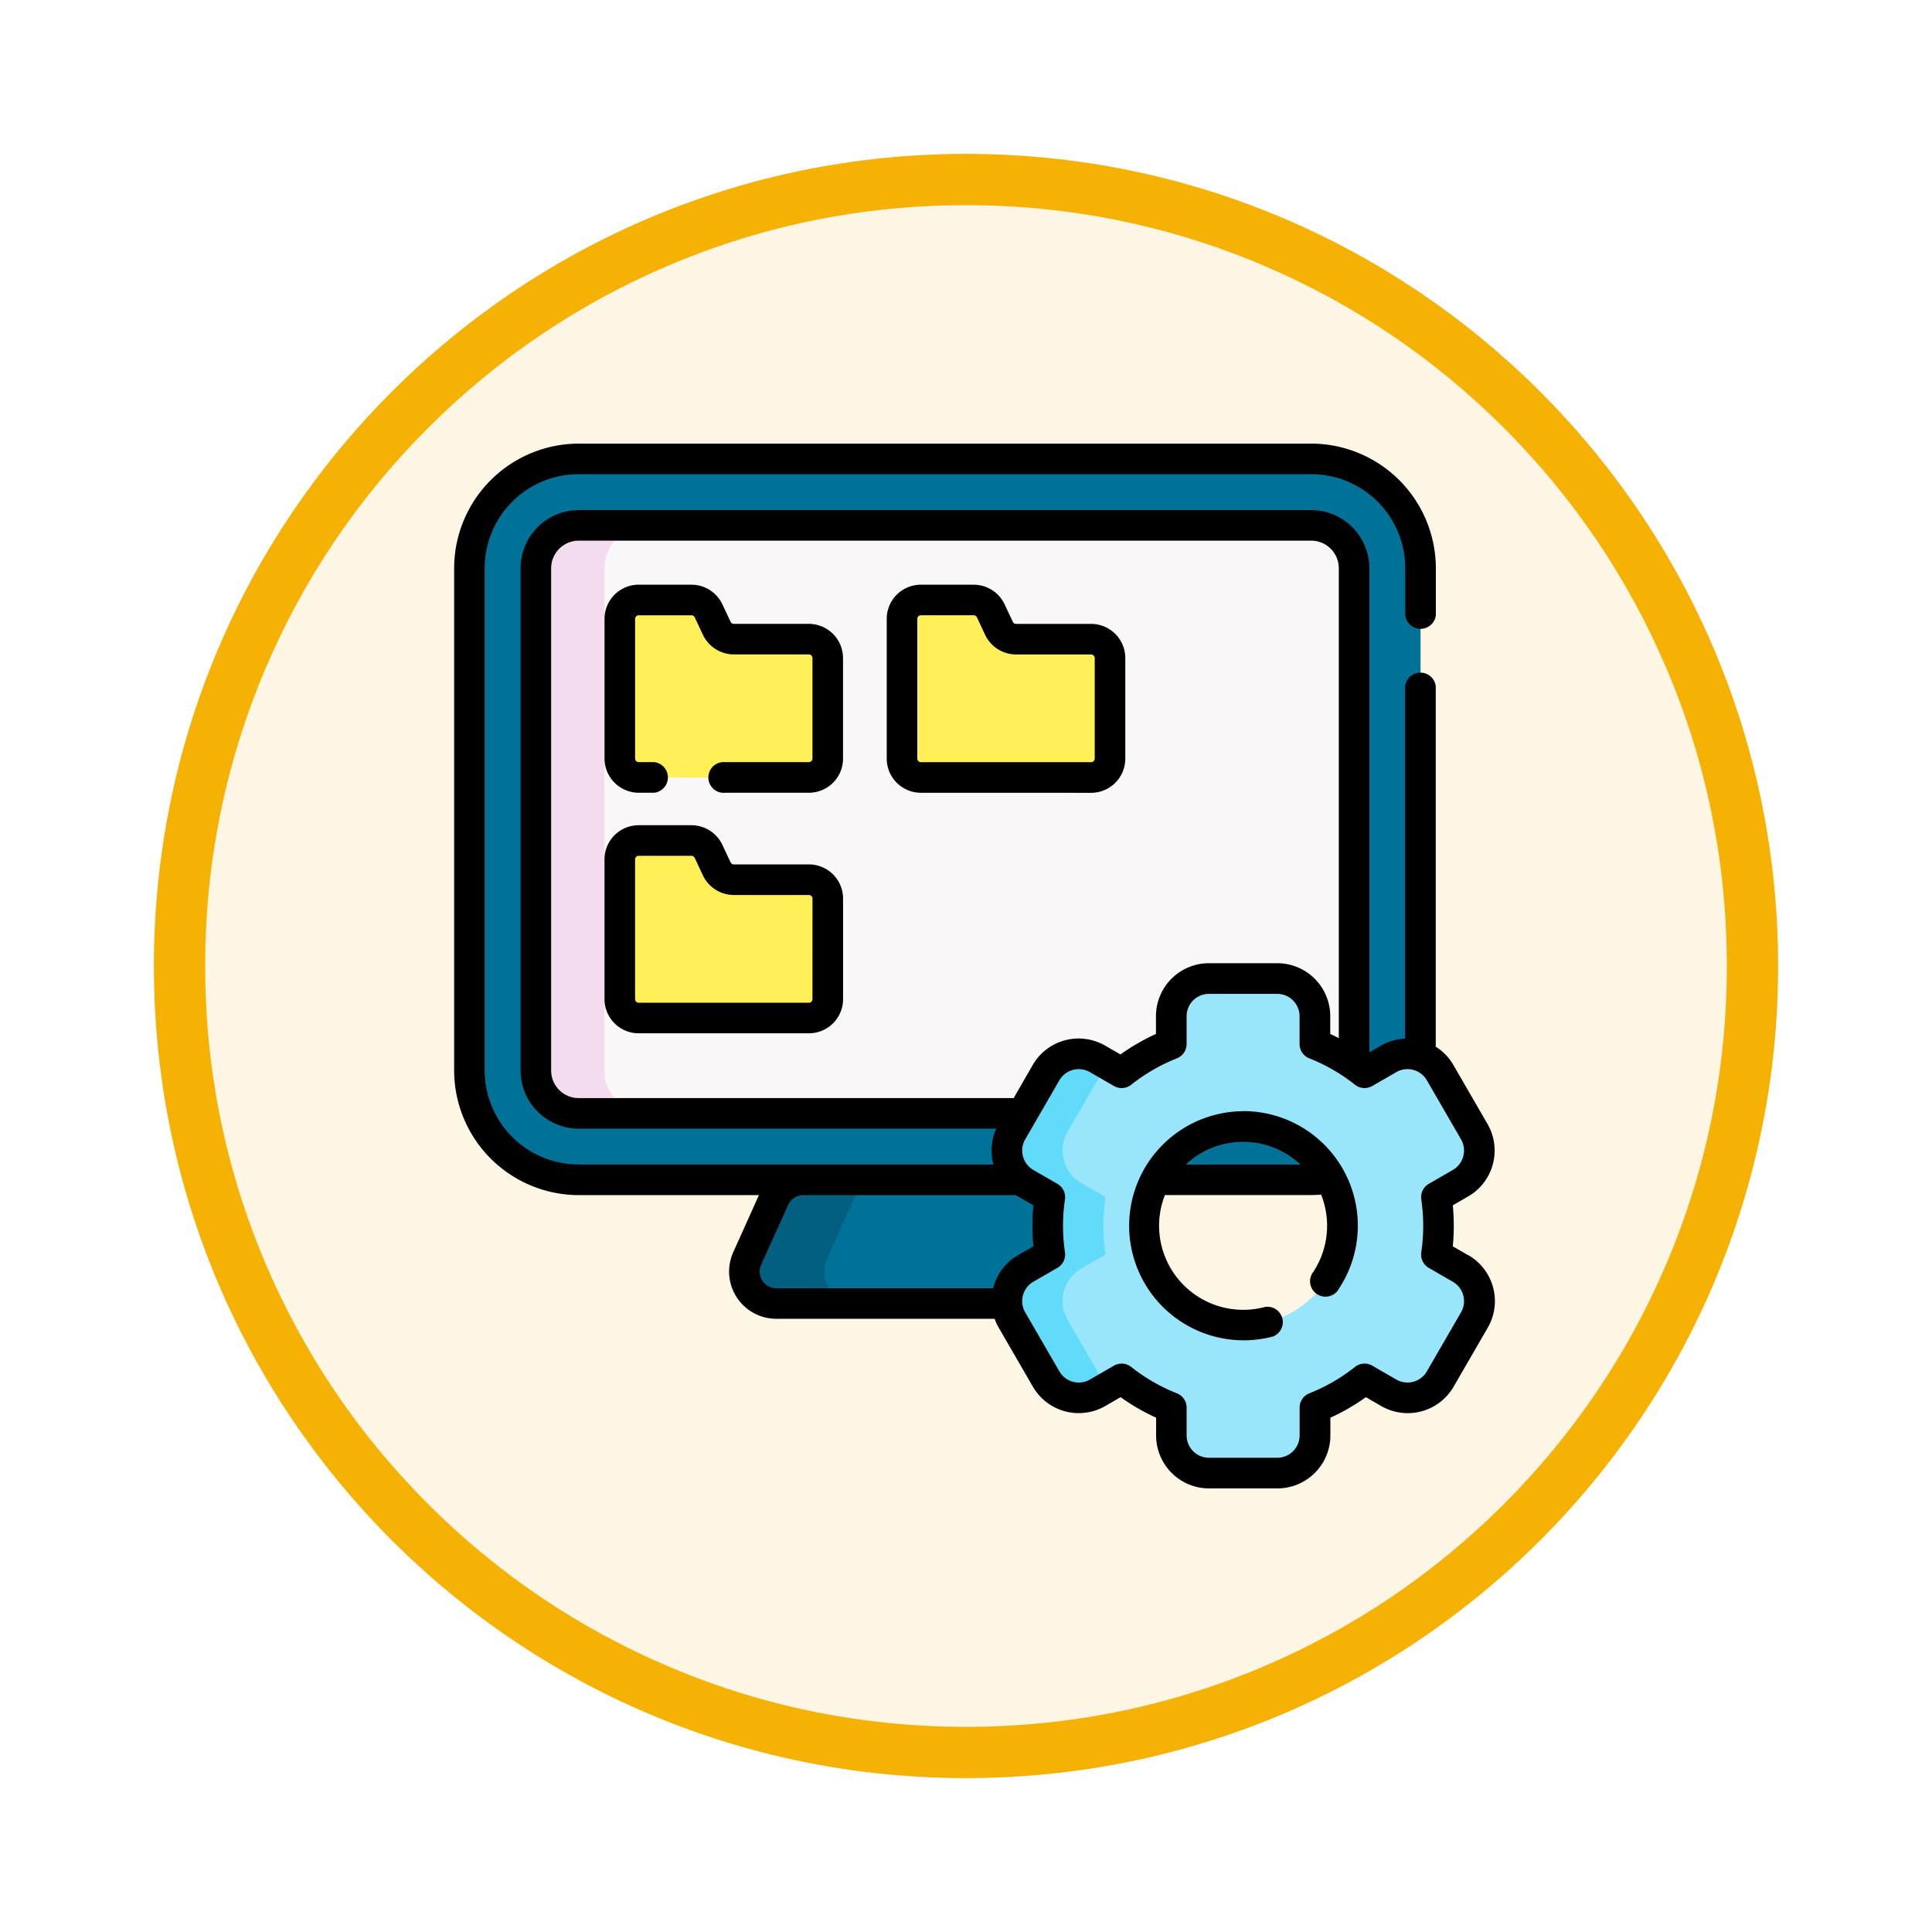 <svg xmlns="http://www.w3.org/2000/svg" xmlns:xlink="http://www.w3.org/1999/xlink" width="113" height="113" viewBox="0 0 113 113">
  <defs>
    <filter id="Trazado_982547" x="0" y="0" width="113" height="113" filterUnits="userSpaceOnUse">
      <feOffset dy="3" input="SourceAlpha"/>
      <feGaussianBlur stdDeviation="3" result="blur"/>
      <feFlood flood-opacity="0.161"/>
      <feComposite operator="in" in2="blur"/>
      <feComposite in="SourceGraphic"/>
    </filter>
  </defs>
  <g id="Grupo_1226669" data-name="Grupo 1226669" transform="translate(-4501.529 -7420.607)">
    <g id="Grupo_1226505" data-name="Grupo 1226505" transform="translate(3809 5827.761)">
      <g id="Grupo_1211209" data-name="Grupo 1211209" transform="translate(701.529 1598.846)">
        <g id="Grupo_1210737" data-name="Grupo 1210737" transform="translate(0)">
          <g id="Grupo_1210537" data-name="Grupo 1210537">
            <g id="Grupo_1164202" data-name="Grupo 1164202">
              <g id="Grupo_1158168" data-name="Grupo 1158168">
                <g id="Grupo_1152576" data-name="Grupo 1152576">
                  <g id="Grupo_1148633" data-name="Grupo 1148633">
                    <g id="Grupo_1148525" data-name="Grupo 1148525">
                      <g transform="matrix(1, 0, 0, 1, -9, -6)" filter="url(#Trazado_982547)">
                        <g id="Trazado_982547-2" data-name="Trazado 982547" transform="translate(9 6)" fill="#fdf6e4">
                          <path d="M 47.5 93.5 C 41.289 93.5 35.265 92.284 29.595 89.886 C 24.118 87.569 19.198 84.252 14.973 80.027 C 10.748 75.802 7.431 70.882 5.114 65.405 C 2.716 59.735 1.5 53.711 1.5 47.5 C 1.5 41.289 2.716 35.265 5.114 29.595 C 7.431 24.118 10.748 19.198 14.973 14.973 C 19.198 10.748 24.118 7.431 29.595 5.114 C 35.265 2.716 41.289 1.5 47.5 1.5 C 53.711 1.5 59.735 2.716 65.405 5.114 C 70.882 7.431 75.802 10.748 80.027 14.973 C 84.252 19.198 87.569 24.118 89.886 29.595 C 92.284 35.265 93.5 41.289 93.5 47.5 C 93.5 53.711 92.284 59.735 89.886 65.405 C 87.569 70.882 84.252 75.802 80.027 80.027 C 75.802 84.252 70.882 87.569 65.405 89.886 C 59.735 92.284 53.711 93.5 47.5 93.5 Z" stroke="none"/>
                          <path d="M 47.5 3 C 41.491 3 35.664 4.176 30.18 6.496 C 24.881 8.737 20.122 11.946 16.034 16.034 C 11.946 20.122 8.737 24.881 6.496 30.18 C 4.176 35.664 3 41.491 3 47.5 C 3 53.509 4.176 59.336 6.496 64.82 C 8.737 70.119 11.946 74.878 16.034 78.966 C 20.122 83.054 24.881 86.263 30.18 88.504 C 35.664 90.824 41.491 92 47.5 92 C 53.509 92 59.336 90.824 64.82 88.504 C 70.119 86.263 74.878 83.054 78.966 78.966 C 83.054 74.878 86.263 70.119 88.504 64.82 C 90.824 59.336 92 53.509 92 47.5 C 92 41.491 90.824 35.664 88.504 30.18 C 86.263 24.881 83.054 20.122 78.966 16.034 C 74.878 11.946 70.119 8.737 64.82 6.496 C 59.336 4.176 53.509 3 47.5 3 M 47.5 0 C 73.734 0 95 21.266 95 47.5 C 95 73.734 73.734 95 47.5 95 C 21.266 95 0 73.734 0 47.5 C 0 21.266 21.266 0 47.5 0 Z" stroke="none" fill="#f5b104"/>
                        </g>
                      </g>
                    </g>
                  </g>
                </g>
              </g>
            </g>
          </g>
        </g>
      </g>
    </g>
    <g id="sistema-operativo_1_" data-name="sistema-operativo (1)" transform="translate(4527.048 7446.554)">
      <g id="Grupo_1226667" data-name="Grupo 1226667" transform="translate(1.938 0.895)">
        <g id="Grupo_1226663" data-name="Grupo 1226663" transform="translate(0)">
          <path id="Trazado_1058371" data-name="Trazado 1058371" d="M163.266,335.053l-8.993-3.488-7.585,3.488a1.868,1.868,0,0,0-1.7,1.1l-1.579,3.5a1.867,1.867,0,0,0,1.7,2.635h19.735a1.867,1.867,0,0,0,1.7-2.635l-1.579-3.5a1.868,1.868,0,0,0-1.7-1.1Z" transform="translate(-127.163 -292.888)" fill="#017297"/>
          <path id="Trazado_1058372" data-name="Trazado 1058372" d="M148.08,365.382a1.867,1.867,0,0,0,1.7,2.635H145.1a1.867,1.867,0,0,1-1.7-2.635l1.578-3.5a1.87,1.87,0,0,1,1.7-1.1h4.678a1.87,1.87,0,0,0-1.7,1.1Z" transform="translate(-127.159 -318.619)" fill="#025f80"/>
          <path id="Trazado_1058373" data-name="Trazado 1058373" d="M57.774,7.5H14.931a6.392,6.392,0,0,0-6.392,6.392V43.273a6.392,6.392,0,0,0,6.392,6.392H57.774a6.392,6.392,0,0,0,6.392-6.392V13.892A6.392,6.392,0,0,0,57.774,7.5Z" transform="translate(-8.539 -7.5)" fill="#017297"/>
          <path id="Trazado_1058374" data-name="Trazado 1058374" d="M43.592,74.442a2.51,2.51,0,0,1-2.508-2.508V42.554a2.51,2.51,0,0,1,2.508-2.508H86.435a2.51,2.51,0,0,1,2.508,2.508V71.934a2.51,2.51,0,0,1-2.508,2.508H43.592Z" transform="translate(-37.2 -36.162)" fill="#f9f7f8"/>
          <path id="Trazado_1058375" data-name="Trazado 1058375" d="M47.6,74.437h-4a2.511,2.511,0,0,1-2.508-2.507V42.55a2.511,2.511,0,0,1,2.508-2.508h4a2.51,2.51,0,0,0-2.507,2.508V71.931A2.51,2.51,0,0,0,47.6,74.437Z" transform="translate(-37.2 -36.158)" fill="#f3dced"/>
          <g id="Grupo_1226660" data-name="Grupo 1226660" transform="translate(8.791 8.249)">
            <path id="Trazado_1058376" data-name="Trazado 1058376" d="M94.364,80.018V85.9A1.107,1.107,0,0,1,93.257,87H83.3A1.107,1.107,0,0,1,82.2,85.9v-8.17A1.107,1.107,0,0,1,83.3,76.618h3.085a1.107,1.107,0,0,1,1,.637l.477,1.018a1.107,1.107,0,0,0,1,.637h4.387A1.107,1.107,0,0,1,94.364,80.018Z" transform="translate(-82.196 -76.618)" fill="#fef056"/>
          </g>
          <g id="Grupo_1226661" data-name="Grupo 1226661" transform="translate(25.3 8.249)">
            <path id="Trazado_1058377" data-name="Trazado 1058377" d="M232.688,80.018V85.9A1.107,1.107,0,0,1,231.581,87h-9.954A1.107,1.107,0,0,1,220.52,85.9v-8.17a1.107,1.107,0,0,1,1.107-1.107h3.085a1.107,1.107,0,0,1,1,.637l.477,1.018a1.107,1.107,0,0,0,1,.637h4.387A1.107,1.107,0,0,1,232.688,80.018Z" transform="translate(-220.52 -76.618)" fill="#fef056"/>
          </g>
          <g id="Grupo_1226662" data-name="Grupo 1226662" transform="translate(8.791 22.318)">
            <path id="Trazado_1058378" data-name="Trazado 1058378" d="M94.364,197.9v5.877a1.107,1.107,0,0,1-1.107,1.107H83.3a1.107,1.107,0,0,1-1.107-1.107v-8.17A1.107,1.107,0,0,1,83.3,194.5h3.085a1.107,1.107,0,0,1,1,.637l.477,1.018a1.107,1.107,0,0,0,1,.637h4.387A1.107,1.107,0,0,1,94.364,197.9Z" transform="translate(-82.196 -194.5)" fill="#fef056"/>
          </g>
        </g>
        <g id="Grupo_1226666" data-name="Grupo 1226666" transform="translate(31.433 30.393)">
          <g id="Grupo_1226664" data-name="Grupo 1226664" transform="translate(0)">
            <path id="Trazado_1058379" data-name="Trazado 1058379" d="M298.445,279.11l-1.41-.814a11.54,11.54,0,0,0,0-3.358l1.41-.815a2.2,2.2,0,0,0,.807-3.009l-2-3.456a2.2,2.2,0,0,0-3.009-.807l-1.413.815a11.434,11.434,0,0,0-2.906-1.68v-1.629a2.2,2.2,0,0,0-2.2-2.2h-3.993a2.2,2.2,0,0,0-2.2,2.2v1.629a11.459,11.459,0,0,0-2.906,1.68l-1.412-.815a2.2,2.2,0,0,0-3.009.807l-2,3.456a2.2,2.2,0,0,0,.807,3.009l1.412.815a11.386,11.386,0,0,0,0,3.358l-1.412.814a2.2,2.2,0,0,0-.807,3.009l2,3.456a2.2,2.2,0,0,0,3.009.807l1.412-.815a11.465,11.465,0,0,0,2.906,1.68v1.629a2.2,2.2,0,0,0,2.2,2.2h3.993a2.2,2.2,0,0,0,2.2-2.2v-1.629a11.431,11.431,0,0,0,2.906-1.68l1.413.815a2.2,2.2,0,0,0,3.009-.807l2-3.456a2.2,2.2,0,0,0-.807-3.009Zm-12.715,3.316a5.809,5.809,0,1,1,5.808-5.81A5.809,5.809,0,0,1,285.729,282.426Z" transform="translate(-271.911 -262.154)" fill="#99e6fc"/>
          </g>
          <g id="Grupo_1226665" data-name="Grupo 1226665" transform="translate(0 4.4)">
            <path id="Trazado_1058380" data-name="Trazado 1058380" d="M275.46,314.584a2.2,2.2,0,0,1,.806-3.009l1.412-.813a11.419,11.419,0,0,1,0-3.358l-1.412-.816a2.2,2.2,0,0,1-.806-3.009l2-3.456a2.182,2.182,0,0,1,.353-.46l-.6-.347a2.2,2.2,0,0,0-3.01.806l-2,3.456a2.2,2.2,0,0,0,.806,3.009l1.412.816a11.419,11.419,0,0,0,0,3.358l-1.412.813a2.2,2.2,0,0,0-.806,3.009l2,3.456a2.2,2.2,0,0,0,3.01.806l.6-.347a2.181,2.181,0,0,1-.353-.46Z" transform="translate(-271.908 -299.02)" fill="#62dbfb"/>
          </g>
        </g>
      </g>
      <g id="Grupo_1226668" data-name="Grupo 1226668" transform="translate(1.043 0)">
        <path id="Trazado_1058381" data-name="Trazado 1058381" d="M86.65,71.413H82.264a.212.212,0,0,1-.192-.122l-.478-1.018a2.011,2.011,0,0,0-1.813-1.152H76.7a2,2,0,0,0-2,2v8.169a2.005,2.005,0,0,0,2,2h.9a.9.9,0,0,0,0-1.79h-.9a.213.213,0,0,1-.212-.212V71.123a.213.213,0,0,1,.212-.212h3.085a.213.213,0,0,1,.192.122l.477,1.016A2.008,2.008,0,0,0,82.264,73.2H86.65a.213.213,0,0,1,.212.212v5.877a.213.213,0,0,1-.212.212H81.768a.9.9,0,1,0,0,1.79H86.65a2,2,0,0,0,2-2V73.415A2.005,2.005,0,0,0,86.65,71.413Z" transform="translate(-65.904 -60.871)"/>
        <path id="Trazado_1058382" data-name="Trazado 1058382" d="M224.976,81.293a2,2,0,0,0,2-2V73.413a2,2,0,0,0-2-2h-4.387a.213.213,0,0,1-.192-.122l-.477-1.018a2.01,2.01,0,0,0-1.813-1.153h-3.085a2,2,0,0,0-2,2v8.17a2,2,0,0,0,2,2Zm-10.166-2V71.12a.212.212,0,0,1,.212-.212h3.085a.213.213,0,0,1,.192.122l.477,1.018a2.01,2.01,0,0,0,1.813,1.153h4.387a.212.212,0,0,1,.212.212V79.29a.212.212,0,0,1-.212.212h-9.954a.212.212,0,0,1-.212-.212Z" transform="translate(-187.721 -60.869)"/>
        <path id="Trazado_1058383" data-name="Trazado 1058383" d="M86.652,189.292H82.266a.213.213,0,0,1-.192-.122l-.477-1.018A2.01,2.01,0,0,0,79.783,187H76.7a2,2,0,0,0-2,2v8.17a2,2,0,0,0,2,2h9.954a2,2,0,0,0,2-2v-5.877A2,2,0,0,0,86.652,189.292Zm.212,7.879a.212.212,0,0,1-.212.212H76.7a.212.212,0,0,1-.212-.212V189a.212.212,0,0,1,.212-.212h3.085a.213.213,0,0,1,.192.122l.477,1.018a2.01,2.01,0,0,0,1.813,1.153h4.387a.212.212,0,0,1,.212.212Z" transform="translate(-65.906 -164.681)"/>
        <path id="Trazado_1058384" data-name="Trazado 1058384" d="M338.217,327.16a6.7,6.7,0,1,0,1.741,13.179.9.9,0,0,0-.462-1.73,4.92,4.92,0,0,1-6.193-4.746,4.885,4.885,0,0,1,.341-1.8H342.2c.193,0,.387-.009.579-.024a4.91,4.91,0,0,1-.45,4.508.9.9,0,1,0,1.5.981,6.7,6.7,0,0,0-5.61-10.374Zm3.354,3.119h-6.71a4.9,4.9,0,0,1,6.71,0Z" transform="translate(-292.071 -288.114)"/>
        <path id="Trazado_1058385" data-name="Trazado 1058385" d="M60.352,47.468l-.9-.518c.039-.4.058-.8.058-1.2s-.019-.8-.058-1.2l.9-.519A3.1,3.1,0,0,0,61.487,39.8l-2-3.456a3.078,3.078,0,0,0-1.031-1.071V14.2a.9.9,0,0,0-1.79,0V34.8a3.077,3.077,0,0,0-1.41.411l-.684.395V7.287a3.407,3.407,0,0,0-3.4-3.4H8.329a3.407,3.407,0,0,0-3.4,3.4v29.38a3.407,3.407,0,0,0,3.4,3.4H32.752a3.094,3.094,0,0,0-.164,2.095H8.329a5.5,5.5,0,0,1-5.5-5.5V7.287a5.5,5.5,0,0,1,5.5-5.5H51.172a5.5,5.5,0,0,1,5.5,5.5v2.74a.9.9,0,0,0,1.79,0V7.287A7.3,7.3,0,0,0,51.172,0H8.329A7.3,7.3,0,0,0,1.043,7.287v29.38a7.3,7.3,0,0,0,7.286,7.287H18.87l-1.5,3.334a2.763,2.763,0,0,0,2.518,3.9H32.656a3.116,3.116,0,0,0,.235.512l2,3.455a3.1,3.1,0,0,0,4.233,1.135l.9-.519a12.347,12.347,0,0,0,2.076,1.2v1.037a3.1,3.1,0,0,0,3.1,3.1h3.993a3.1,3.1,0,0,0,3.1-3.1V56.972a12.3,12.3,0,0,0,2.076-1.2l.9.519a3.1,3.1,0,0,0,4.232-1.134l2-3.456a3.1,3.1,0,0,0-1.135-4.232ZM6.717,36.668V7.287A1.614,1.614,0,0,1,8.329,5.675H51.172a1.614,1.614,0,0,1,1.613,1.612V34.771c-.165-.085-.333-.166-.5-.243V33.49a3.1,3.1,0,0,0-3.1-3.1H45.192a3.1,3.1,0,0,0-3.1,3.1v1.037a12.356,12.356,0,0,0-2.076,1.2l-.9-.519a3.1,3.1,0,0,0-4.232,1.134L33.769,38.28H8.329a1.614,1.614,0,0,1-1.612-1.612ZM32.572,49.4H19.884A.973.973,0,0,1,19,48.026l1.578-3.5a.974.974,0,0,1,.887-.572H33.9c.041.026.082.052.124.076l.9.519c-.039.4-.058.8-.058,1.2s.02.8.059,1.2l-.9.518A3.086,3.086,0,0,0,32.572,49.4Zm27.365,1.406-2,3.456a1.309,1.309,0,0,1-1.787.479l-1.413-.816a.9.9,0,0,0-1,.075,10.526,10.526,0,0,1-2.678,1.548.9.9,0,0,0-.565.832v1.629a1.309,1.309,0,0,1-1.307,1.307H45.192a1.309,1.309,0,0,1-1.307-1.307V56.38a.9.9,0,0,0-.565-.832A10.565,10.565,0,0,1,40.64,54a.9.9,0,0,0-1-.074l-1.411.815a1.307,1.307,0,0,1-1.787-.479l-2-3.455a1.311,1.311,0,0,1,.478-1.787l1.412-.814a.9.9,0,0,0,.438-.908,10.493,10.493,0,0,1,0-3.092.9.9,0,0,0-.437-.908l-1.412-.816a1.311,1.311,0,0,1-.479-1.786l2-3.458a1.307,1.307,0,0,1,1.786-.478l1.412.815a.9.9,0,0,0,1-.074,10.567,10.567,0,0,1,2.679-1.549.9.9,0,0,0,.565-.832V33.49a1.309,1.309,0,0,1,1.307-1.307h3.993a1.309,1.309,0,0,1,1.307,1.307V35.12a.9.9,0,0,0,.565.832A10.523,10.523,0,0,1,53.736,37.5a.9.9,0,0,0,1,.075l1.414-.816a1.309,1.309,0,0,1,1.786.479l2,3.456a1.309,1.309,0,0,1-.48,1.787l-1.41.816a.9.9,0,0,0-.437.906,10.643,10.643,0,0,1,0,3.1.9.9,0,0,0,.438.906l1.41.814a1.309,1.309,0,0,1,.479,1.786Z" transform="translate(-1.043 0)"/>
      </g>
    </g>
  </g>
</svg>
